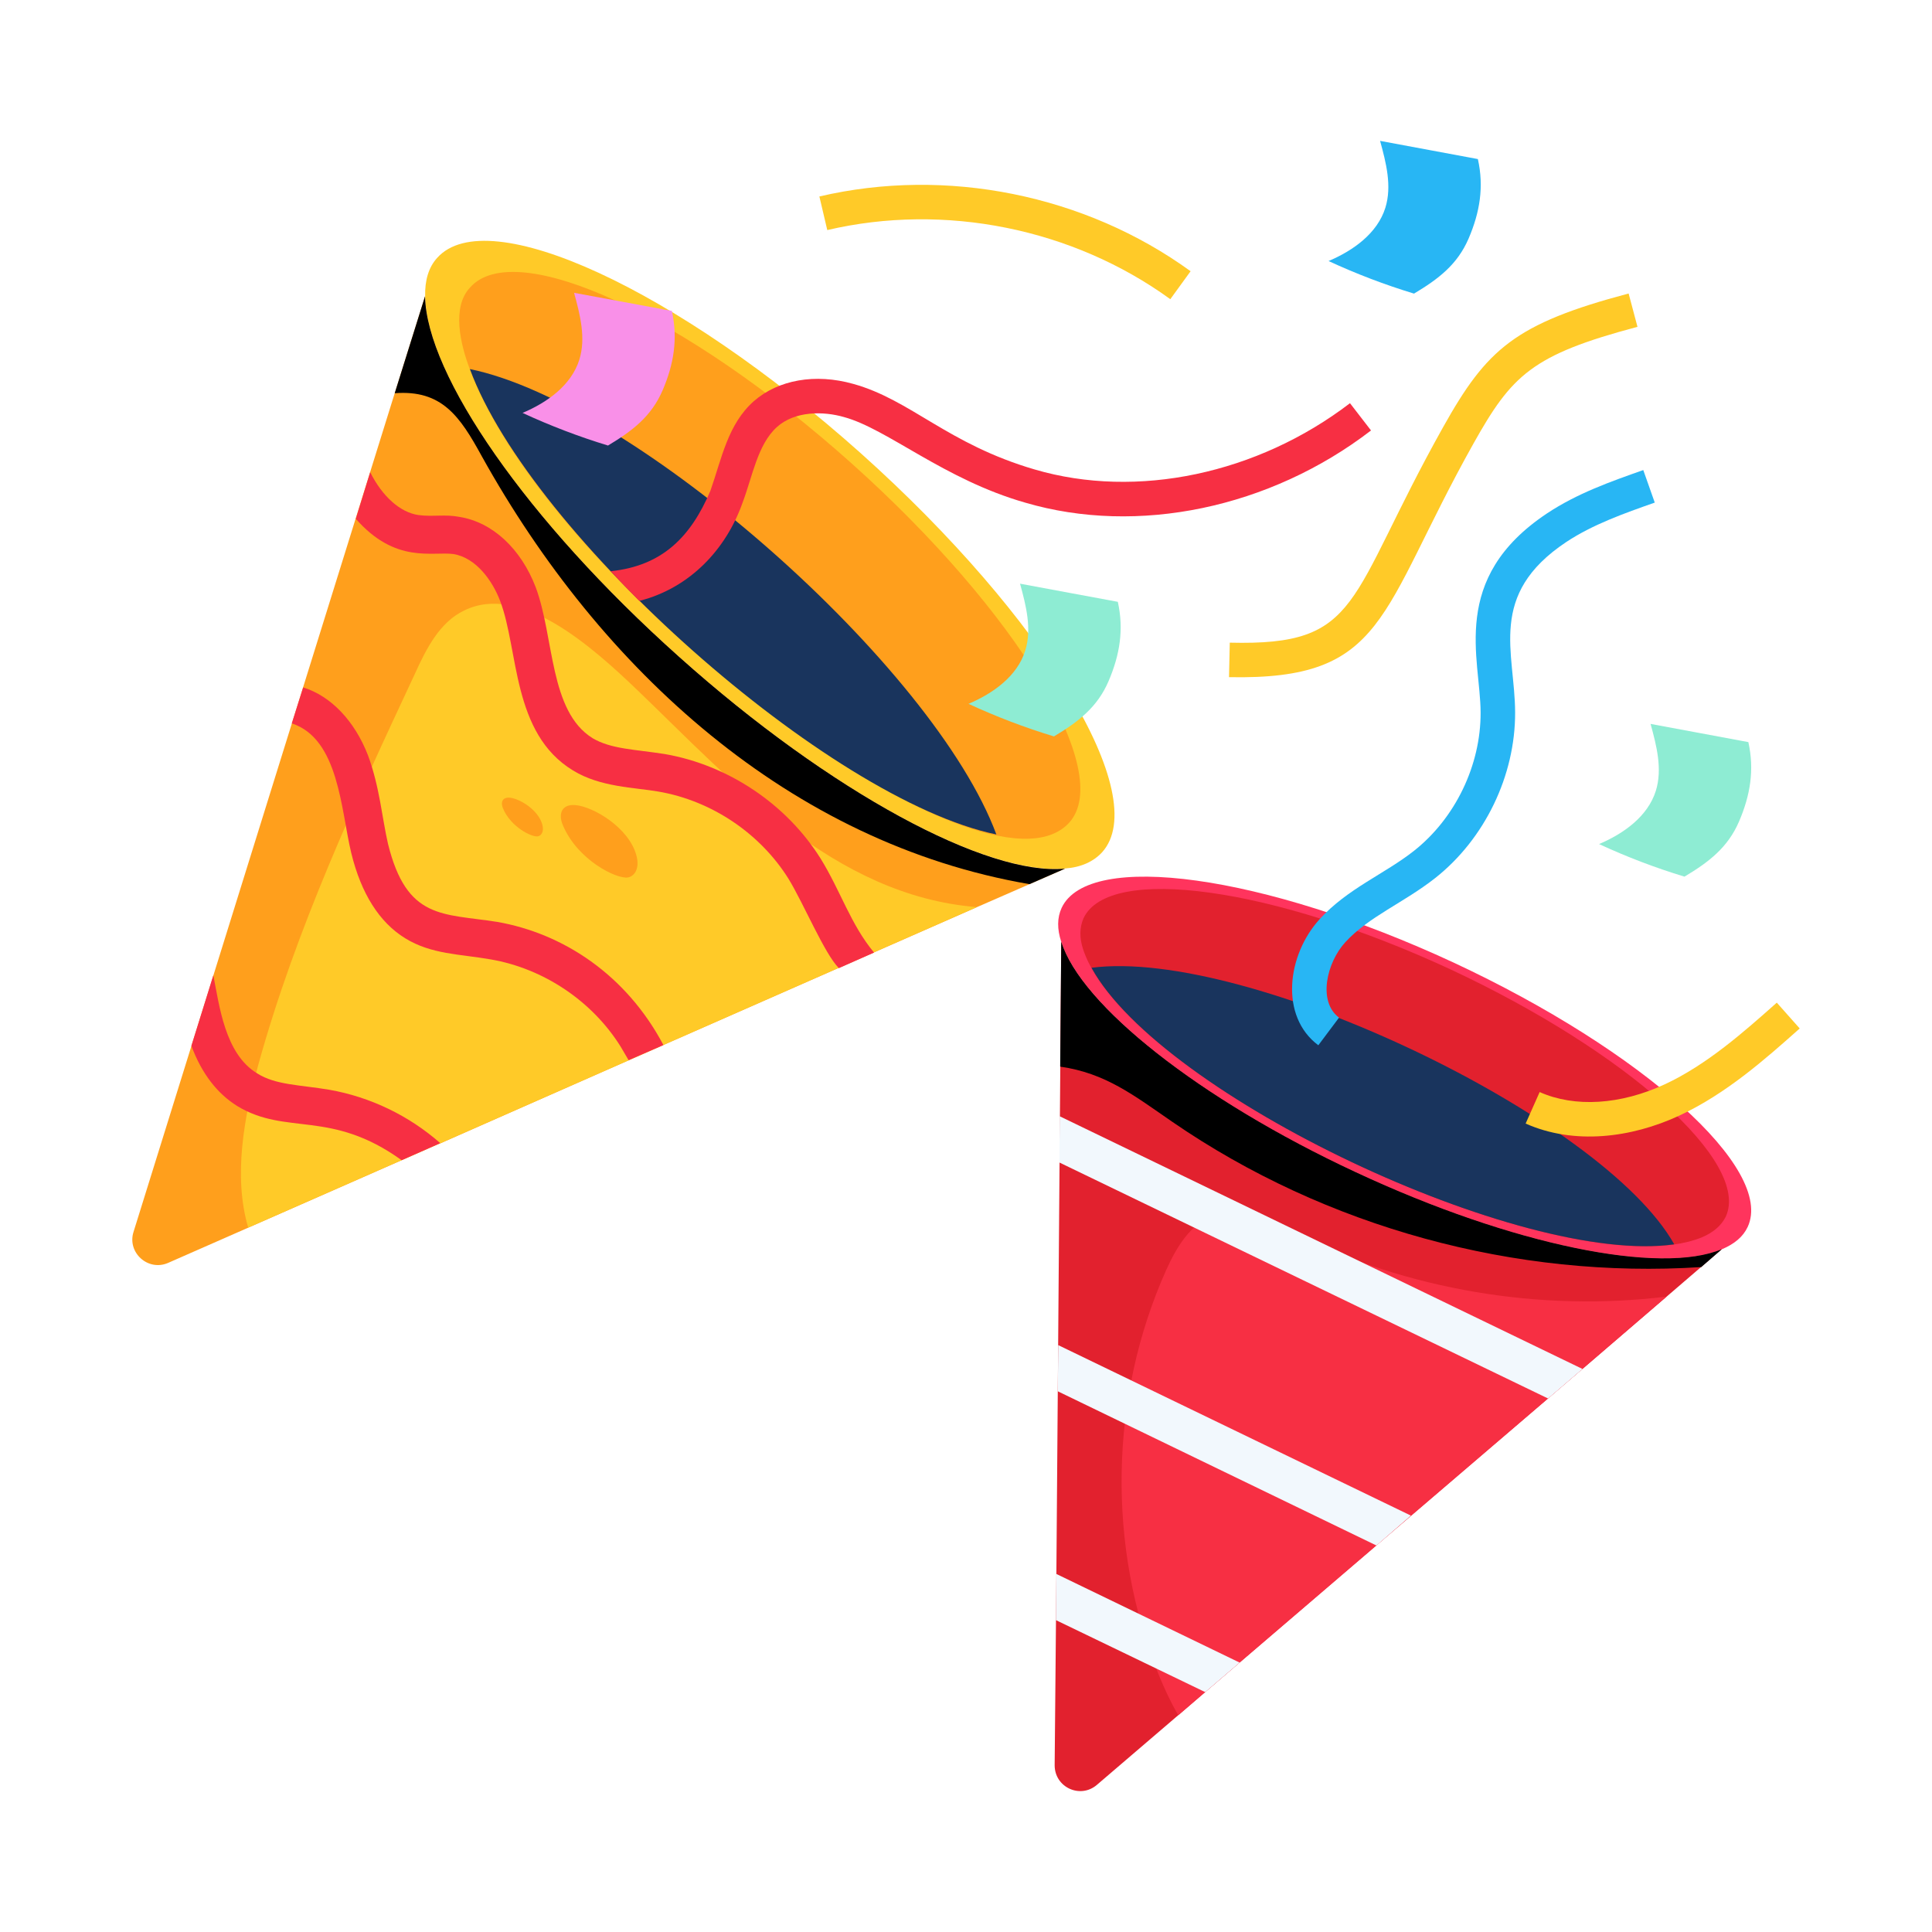 <svg width="36" height="36" viewBox="0 0 36 36" fill="none" xmlns="http://www.w3.org/2000/svg">
<path d="M20.537 15.88C20.375 16.056 20.142 16.162 19.845 16.183C18.398 16.324 15.482 14.771 12.652 12.237C9.807 9.695 7.943 6.978 7.922 5.523C7.915 5.227 7.985 4.98 8.148 4.803C9.086 3.759 12.616 5.389 16.04 8.446C19.457 11.503 21.476 14.835 20.537 15.88Z" fill="#FFCA28"/>
<path d="M19.923 15.329C18.339 17.064 10.234 10.886 8.755 6.879C8.575 6.408 8.414 5.718 8.762 5.354C9.609 4.408 12.786 5.876 15.871 8.637C18.948 11.39 20.77 14.39 19.923 15.329Z" fill="#FF9F1C"/>
<path d="M18.566 15.549C15.432 14.9 9.895 9.965 8.756 6.877C11.834 7.507 17.404 12.415 18.566 15.549Z" fill="#19345D"/>
<path d="M25.547 8.021C23.664 9.468 21.195 9.982 19.1 9.365C17.59 8.933 16.533 7.989 15.725 7.771C15.345 7.661 14.812 7.655 14.477 7.957C14.115 8.283 14.021 8.882 13.835 9.371C13.531 10.23 12.862 10.955 11.912 11.197C11.726 11.011 11.546 10.824 11.379 10.644C12.337 10.544 12.869 10.01 13.237 9.146C13.451 8.536 13.561 7.905 14.047 7.475C14.503 7.076 15.191 6.954 15.898 7.153C16.974 7.451 17.655 8.273 19.28 8.748C21.182 9.307 23.432 8.831 25.155 7.513L25.547 8.021Z" fill="#F72F43"/>
<path d="M32.566 22.861C32.481 23.045 32.319 23.179 32.086 23.278C30.95 23.758 28.196 23.214 25.267 21.845C22.33 20.482 20.135 18.717 19.774 17.546C19.697 17.313 19.697 17.101 19.782 16.917C20.283 15.844 23.551 16.296 27.081 17.934C30.611 19.579 33.067 21.781 32.566 22.861Z" fill="#FF345D"/>
<path d="M32.157 22.671C32.072 22.84 31.924 22.967 31.705 23.059C29.192 24.065 21.04 20.262 20.184 17.694C20.113 17.482 20.113 17.285 20.191 17.108C20.664 16.106 23.721 16.529 27.024 18.061C30.321 19.6 32.623 21.662 32.157 22.671Z" fill="#E2212E"/>
<path d="M31.197 23.186C28.343 23.589 21.649 20.419 20.339 18.033C23.237 17.656 29.862 20.812 31.197 23.186Z" fill="#19345D"/>
<path d="M19.845 16.186C19.78 16.214 18.092 16.952 18.2 16.905C17.99 16.997 12.046 19.61 12.362 19.471C12.298 19.499 7.932 21.425 8.21 21.303C8.21 21.303 8.21 21.303 8.203 21.303C8.137 21.332 3.063 23.563 3.131 23.533C2.758 23.694 2.366 23.34 2.488 22.955C2.509 22.886 7.376 7.257 7.355 7.327L7.92 5.521C7.946 6.98 9.804 9.693 12.652 12.238C15.48 14.771 18.399 16.327 19.845 16.186Z" fill="#FF9F1C"/>
<path d="M18.2 16.903C18.134 16.932 11.981 19.64 12.362 19.473C12.297 19.501 7.934 21.423 8.211 21.301C8.211 21.301 8.211 21.301 8.204 21.301C8.139 21.33 4.392 22.978 4.625 22.875C4.343 21.915 4.547 20.821 4.815 19.833C5.514 17.313 6.623 14.927 7.731 12.555C7.943 12.089 8.19 11.595 8.649 11.376C9.7 10.857 11.03 12.05 11.868 12.851C13.638 14.549 15.522 16.683 18.2 16.903Z" fill="#FFCA28"/>
<path d="M32.085 23.276C32.02 23.332 29.423 25.563 29.488 25.507C29.423 25.563 26.089 28.414 26.293 28.239C26.228 28.295 22.894 31.152 23.098 30.978C23.034 31.033 21.881 32.024 21.954 31.961L20.437 33.26C20.128 33.523 19.652 33.305 19.652 32.893C19.653 32.827 19.687 29.09 19.684 29.326C19.698 27.492 19.762 19.238 19.775 17.548C20.134 18.718 22.333 20.48 25.265 21.843C28.196 23.212 30.947 23.758 32.085 23.276Z" fill="#E2212E"/>
<path d="M31.055 24.16C30.991 24.216 28.7 26.185 28.846 26.059C28.781 26.115 25.444 28.973 25.648 28.798C25.583 28.854 22.253 31.705 22.457 31.53L21.956 31.961C21.815 31.721 21.702 31.474 21.596 31.22C20.622 28.82 20.671 26.031 21.73 23.666C21.921 23.243 22.182 22.798 22.619 22.65C23.114 22.487 23.629 22.755 24.095 22.981C26.234 24.033 28.691 24.45 31.055 24.16Z" fill="#F72F43"/>
<path d="M24.565 19.477C23.841 18.936 23.981 17.794 24.591 17.126C25.112 16.555 25.801 16.285 26.345 15.856C27.117 15.247 27.593 14.259 27.589 13.277C27.587 12.273 26.999 10.782 28.827 9.566C29.39 9.192 30.016 8.972 30.62 8.759L30.834 9.365C30.266 9.565 29.679 9.772 29.183 10.101C27.708 11.084 28.229 12.153 28.232 13.274C28.237 14.45 27.667 15.632 26.743 16.361C26.16 16.821 25.505 17.078 25.066 17.559C24.72 17.937 24.551 18.663 24.951 18.962L24.565 19.477Z" fill="#28B6F4"/>
<path d="M28.428 20.936L28.689 20.349C29.344 20.64 30.195 20.588 31.022 20.204C31.81 19.837 32.499 19.224 33.108 18.683L33.535 19.164C32.894 19.734 32.167 20.38 31.293 20.787C30.392 21.206 29.328 21.336 28.428 20.936Z" fill="#FFCA28"/>
<path d="M22.901 12.618L22.915 11.975C25.39 12.037 25.082 11.188 26.891 7.958C27.704 6.506 28.222 6.033 30.347 5.469L30.512 6.09C28.544 6.613 28.171 6.988 27.452 8.272C25.682 11.433 25.84 12.676 22.901 12.618Z" fill="#FFCA28"/>
<path d="M21.807 5.575C19.99 4.256 17.603 3.775 15.415 4.287L15.268 3.661C17.631 3.108 20.219 3.627 22.185 5.054L21.807 5.575Z" fill="#FFCA28"/>
<path d="M31.388 16.335C30.844 16.17 30.312 15.967 29.796 15.728C30.256 15.533 30.705 15.212 30.854 14.736C30.98 14.332 30.868 13.897 30.756 13.489C31.352 13.602 31.982 13.715 32.578 13.828C32.693 14.345 32.614 14.819 32.405 15.306C32.196 15.793 31.842 16.063 31.388 16.335Z" fill="#8EECD3"/>
<path d="M19.639 13.722C19.095 13.557 18.563 13.354 18.047 13.115C18.506 12.92 18.956 12.599 19.104 12.123C19.23 11.719 19.119 11.284 19.007 10.876C19.603 10.989 20.233 11.102 20.829 11.214C20.944 11.732 20.865 12.206 20.656 12.693C20.447 13.18 20.093 13.45 19.639 13.722Z" fill="#8EECD3"/>
<path d="M26.348 5.471C25.805 5.306 25.272 5.103 24.756 4.864C25.216 4.669 25.665 4.348 25.814 3.872C25.94 3.468 25.828 3.033 25.716 2.625C26.312 2.738 26.942 2.851 27.538 2.964C27.654 3.481 27.575 3.955 27.366 4.443C27.157 4.93 26.803 5.199 26.348 5.471Z" fill="#28B6F4"/>
<path d="M11.329 8.302C10.785 8.136 10.253 7.933 9.737 7.694C10.197 7.5 10.646 7.179 10.795 6.702C10.921 6.299 10.809 5.864 10.697 5.456C11.293 5.568 11.923 5.681 12.519 5.794C12.634 6.311 12.556 6.786 12.347 7.273C12.137 7.76 11.784 8.029 11.329 8.302Z" fill="#F990E8"/>
<path d="M23.099 30.98L22.457 31.53L19.676 30.189L19.683 29.328L23.099 30.98Z" fill="#F2F8FD"/>
<path d="M26.29 28.241L25.648 28.798L19.711 25.925L19.718 25.064L26.29 28.241Z" fill="#F2F8FD"/>
<path d="M29.488 25.509L28.846 26.059L19.739 21.661L19.746 20.8L29.488 25.509Z" fill="#F2F8FD"/>
<path d="M16.287 17.75L15.631 18.04C15.365 17.775 14.974 16.834 14.692 16.374C14.162 15.527 13.259 14.92 12.27 14.75C11.83 14.672 11.186 14.671 10.675 14.355C9.538 13.663 9.668 12.116 9.32 11.199C9.178 10.825 8.875 10.395 8.451 10.324C8.052 10.271 7.37 10.511 6.63 9.667L6.898 8.799C7.124 9.251 7.456 9.547 7.795 9.597C8.075 9.634 8.283 9.578 8.564 9.632C9.178 9.731 9.708 10.225 9.983 10.945C10.33 11.876 10.233 13.252 11.042 13.755C11.387 13.96 11.838 13.964 12.39 14.051C13.569 14.256 14.656 14.983 15.292 16C15.666 16.606 15.85 17.225 16.287 17.75Z" fill="#F72F43"/>
<path d="M12.362 19.473L11.713 19.755C11.663 19.67 11.614 19.586 11.564 19.501C11.035 18.654 10.131 18.047 9.143 17.877C8.57 17.776 8.04 17.786 7.548 17.482C7.068 17.186 6.729 16.649 6.545 15.894C6.352 15.093 6.316 13.767 5.437 13.479L5.649 12.809C6.171 12.971 6.609 13.437 6.856 14.072C7.075 14.662 7.12 15.249 7.23 15.724C7.58 17.142 8.247 17.018 9.263 17.178C10.491 17.392 11.667 18.161 12.362 19.473Z" fill="#F72F43"/>
<path d="M8.204 21.301L7.484 21.619C6.161 20.665 5.34 21.168 4.42 20.609C4.046 20.376 3.757 20.002 3.566 19.487L3.975 18.174C4.087 18.729 4.188 19.639 4.794 20.002C5.132 20.218 5.588 20.214 6.136 20.306C6.898 20.44 7.618 20.786 8.204 21.301Z" fill="#F72F43"/>
<path d="M11.7 16.35C11.821 16.328 11.926 16.187 11.858 15.938C11.718 15.423 11.062 15.033 10.725 15.002C10.47 14.979 10.399 15.16 10.485 15.369C10.759 16.031 11.498 16.386 11.7 16.35Z" fill="#FF9F1C"/>
<path d="M10.021 15.584C10.085 15.573 10.142 15.497 10.105 15.364C10.03 15.088 9.68 14.88 9.5 14.864C9.363 14.851 9.325 14.948 9.371 15.06C9.518 15.414 9.913 15.604 10.021 15.584Z" fill="#FF9F1C"/>
<path d="M32.085 23.276L31.7 23.61C28.241 23.835 24.705 22.871 21.845 20.904C21.127 20.41 20.604 19.997 19.755 19.875L19.775 17.548C20.134 18.718 22.333 20.48 25.264 21.843C28.196 23.212 30.947 23.758 32.085 23.276Z" fill="black"/>
<path d="M19.845 16.186L19.183 16.475C14.732 15.711 11.195 12.493 8.975 8.497C8.569 7.755 8.232 7.26 7.355 7.327L7.92 5.521C7.946 6.98 9.804 9.693 12.652 12.238C15.48 14.771 18.399 16.327 19.845 16.186Z" fill="black"/>
</svg>
